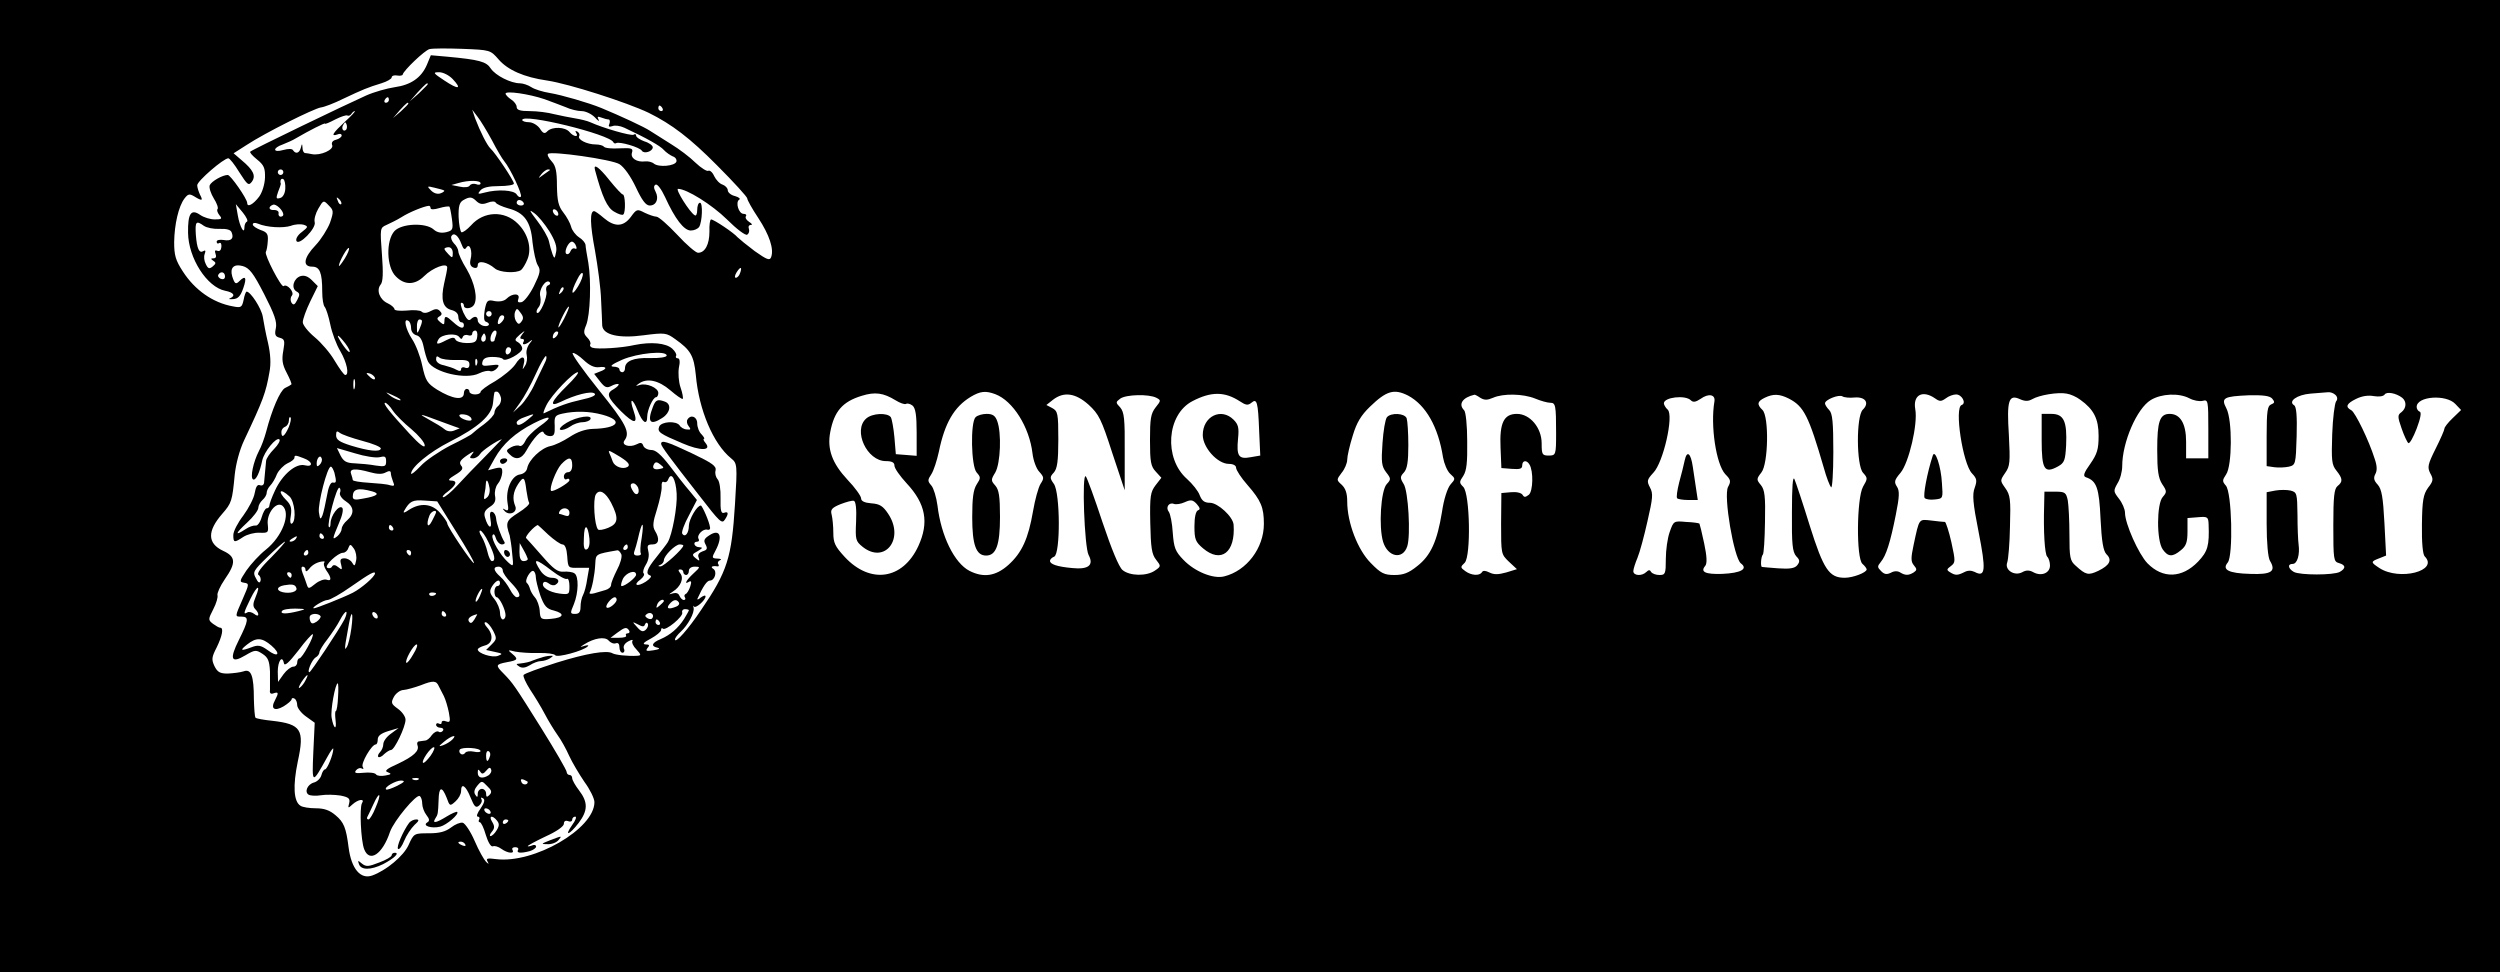 <?xml version="1.0" standalone="no"?>
<!DOCTYPE svg PUBLIC "-//W3C//DTD SVG 20010904//EN"
 "http://www.w3.org/TR/2001/REC-SVG-20010904/DTD/svg10.dtd">
<svg version="1.0" xmlns="http://www.w3.org/2000/svg"
 width="900pt" height="350pt" viewBox="0 0 900 350"
 preserveAspectRatio="xMidYMid meet">

<g transform="translate(0,350) scale(0.1,-0.1)"
fill="#000000" stroke="none">
<path d="M0 1750 l0 -1750 4500 0 4500 0 0 1750 0 1750 -4500 0 -4500 0 0
-1750z m1795 1536 c33 -38 91 -64 175 -76 79 -12 285 -78 365 -116 83 -41 149
-91 247 -190 59 -59 108 -113 108 -118 0 -6 18 -38 40 -71 40 -61 57 -112 46
-141 -5 -13 -15 -9 -59 22 -28 21 -56 44 -62 50 -12 15 -85 64 -95 64 -4 0 -7
-20 -6 -44 0 -46 -16 -76 -41 -76 -8 0 -42 29 -75 65 -34 36 -67 65 -75 65 -8
0 -27 7 -42 14 -27 14 -29 14 -50 -15 -27 -36 -58 -37 -97 -4 -16 14 -32 25
-35 25 -16 0 -15 -47 3 -142 10 -57 21 -137 22 -178 2 -41 4 -83 4 -92 3 -34
61 -47 149 -35 77 10 82 9 114 -14 55 -39 67 -59 74 -129 11 -126 63 -248 127
-300 22 -18 23 -22 14 -165 -12 -193 -27 -242 -122 -381 -46 -69 -94 -123 -94
-106 0 5 9 17 21 28 26 24 50 68 46 86 -2 7 -2 9 1 5 5 -10 42 22 42 36 0 5
-7 3 -17 -4 -9 -8 -14 -9 -12 -4 20 44 34 65 45 65 17 0 27 32 12 42 -12 7 -4
12 15 9 5 -1 6 3 3 8 -4 5 0 12 6 14 7 3 3 6 -9 6 -21 1 -21 3 -7 29 27 51 16
80 -22 55 -19 -12 -22 -19 -14 -33 8 -15 6 -20 -11 -25 -13 -5 -18 -12 -14
-22 5 -13 3 -14 -10 -3 -15 12 -14 15 7 26 18 11 19 13 6 14 -19 0 -26 20 -7
20 5 0 7 5 4 10 -8 13 16 38 32 33 6 -2 11 2 9 9 -2 19 -28 78 -33 78 -14 0
-42 -49 -43 -72 0 -28 -14 -45 -24 -29 -3 5 7 34 24 65 l29 56 -27 33 c-15 17
-47 58 -71 90 -31 40 -50 57 -66 57 -13 0 -26 7 -29 15 -4 12 -10 13 -25 5
-24 -12 -55 -3 -43 14 22 29 7 59 -93 183 -56 70 -99 130 -93 132 5 2 23 -10
39 -25 20 -19 38 -28 55 -26 29 4 32 -6 3 -16 l-20 -8 21 -27 c18 -23 25 -25
42 -16 11 6 22 8 25 6 2 -3 -5 -10 -16 -17 -30 -16 -26 -29 24 -80 49 -48 63
-48 46 1 -17 48 -4 48 15 0 17 -43 34 -54 34 -21 0 24 21 70 32 70 4 0 8 7 8
15 0 19 -43 37 -67 29 -15 -5 -16 -4 -3 5 29 21 71 12 113 -24 22 -19 42 -33
45 -31 2 3 -1 21 -8 41 -7 20 -9 52 -6 71 5 22 3 34 -4 34 -6 0 -9 4 -6 9 3 4
-3 16 -14 26 -23 20 -75 25 -135 13 -47 -11 -135 -16 -152 -10 -7 2 -11 8 -8
12 3 5 -2 16 -11 25 -13 13 -14 21 -4 44 15 37 19 159 8 225 -5 28 -10 57 -10
64 -1 8 -11 20 -24 28 -12 8 -25 25 -28 38 -3 12 -16 36 -28 51 -18 23 -22 42
-23 96 0 51 -4 72 -19 88 -11 12 -17 24 -13 27 11 11 229 -20 257 -37 17 -11
40 -43 59 -83 22 -47 36 -66 50 -66 24 0 34 25 21 50 -7 13 -7 21 0 25 6 4 21
-16 34 -44 36 -79 68 -121 93 -121 12 0 25 6 30 13 11 18 14 87 3 87 -6 0 -10
-12 -10 -26 0 -14 -4 -23 -9 -19 -18 10 -71 95 -60 95 31 0 122 -57 176 -110
35 -35 67 -59 73 -55 6 4 9 13 6 21 -3 8 0 14 7 14 7 0 4 5 -6 11 -9 6 -15 14
-12 20 4 5 0 9 -8 9 -18 0 -30 42 -16 51 6 3 -1 9 -15 13 -14 3 -26 13 -26 21
0 7 -8 16 -18 20 -11 3 -24 17 -31 31 -6 14 -16 22 -21 19 -5 -3 -26 10 -46
29 -20 20 -60 50 -88 67 -28 18 -62 39 -76 48 -21 14 -105 53 -175 82 -46 19
-143 47 -185 54 -25 4 -55 13 -67 21 -12 8 -31 14 -41 14 -33 0 -88 28 -105
53 -16 25 -40 32 -159 43 l-57 5 -14 -34 c-20 -47 -58 -73 -116 -81 -27 -4
-74 -17 -103 -30 -74 -33 -412 -196 -417 -202 -3 -3 8 -15 24 -28 25 -20 30
-31 29 -66 -1 -24 -10 -53 -21 -68 -21 -28 -43 -40 -43 -23 0 15 -60 101 -70
101 -19 0 -59 -23 -65 -37 -3 -9 4 -30 15 -48 11 -17 17 -35 13 -38 -3 -4 0
-13 7 -22 11 -13 8 -15 -17 -15 -16 0 -39 7 -52 16 -33 23 -45 6 -44 -64 1
-91 68 -196 134 -209 31 -6 38 -18 17 -27 -7 -3 -2 -4 11 -3 18 1 27 11 37 40
13 37 8 47 -14 25 -13 -13 -17 -11 -26 17 -9 31 6 46 38 37 24 -7 38 -25 77
-101 37 -72 47 -100 42 -123 -5 -23 -2 -30 14 -34 18 -5 19 -11 13 -46 -6 -32
-4 -50 12 -80 11 -21 19 -40 17 -42 -2 -2 -12 -8 -23 -13 -18 -10 -47 -77 -68
-158 -6 -22 -17 -53 -26 -69 -20 -39 -32 -95 -21 -102 10 -5 24 24 33 68 7 32
51 86 62 76 4 -4 -5 -20 -19 -34 -15 -15 -28 -34 -29 -43 -2 -24 -5 -54 -7
-75 0 -11 -6 -16 -15 -13 -9 4 -15 -5 -19 -28 -3 -19 -22 -55 -41 -81 -20 -26
-36 -57 -36 -70 0 -28 3 -29 36 -7 14 9 40 16 58 15 32 -1 33 0 30 30 -5 39
31 85 53 67 31 -27 0 -110 -60 -158 -23 -18 -54 -52 -70 -75 -25 -38 -26 -41
-8 -44 19 -3 18 -5 -5 -58 -29 -66 -29 -64 -4 -64 27 0 25 -14 -10 -84 -35
-70 -28 -86 24 -55 34 20 38 20 61 5 20 -13 25 -25 27 -64 0 -26 0 -55 0 -66
-2 -12 3 -16 13 -12 18 6 19 2 5 -25 -17 -31 -2 -41 31 -22 16 10 29 21 29 26
0 4 5 5 10 2 6 -3 10 -14 10 -24 0 -9 14 -28 31 -40 l32 -23 -5 -106 c-5 -117
-5 -117 50 -18 12 22 22 36 22 30 0 -20 -22 -74 -30 -74 -4 0 -10 -9 -13 -21
-3 -11 -15 -23 -26 -26 -24 -6 -36 -34 -20 -44 7 -4 27 -5 45 -2 18 3 49 2 69
-1 31 -6 36 -11 32 -28 -5 -18 -4 -19 12 -4 21 19 46 22 34 4 -9 -16 -4 -134
8 -165 19 -50 66 -19 93 62 14 40 95 137 107 129 5 -3 9 -15 9 -27 0 -12 7
-31 15 -41 12 -15 12 -22 3 -27 -19 -12 16 -23 47 -15 23 6 69 45 61 53 -2 2
-19 -5 -37 -16 -39 -24 -54 -27 -42 -8 10 15 10 18 12 67 1 48 12 51 29 8 11
-31 12 -31 32 -13 11 10 20 26 20 37 0 31 17 20 34 -23 14 -34 19 -39 31 -29
8 7 12 17 8 23 -3 6 -1 7 6 3 8 -5 5 -16 -9 -37 -12 -16 -16 -29 -10 -29 6 0
8 -5 5 -10 -3 -6 -2 -10 2 -10 5 0 15 -21 22 -46 8 -26 18 -43 25 -41 7 3 20
-1 31 -9 22 -16 49 -19 40 -4 -3 6 1 10 10 10 9 0 13 -5 10 -10 -7 -11 9 -13
43 -4 12 4 22 11 22 16 0 6 -7 8 -15 4 -8 -3 -15 -4 -15 -2 0 2 29 18 65 35
38 17 65 36 65 45 0 10 6 13 15 10 8 -4 15 -1 15 5 0 6 5 11 11 11 6 0 1 -14
-11 -30 -30 -43 -11 -37 23 7 34 45 34 75 2 117 -14 18 -25 38 -25 44 0 7 -4
12 -10 12 -5 0 -10 5 -10 11 0 6 -41 77 -91 157 -97 155 -102 162 -136 197
-30 30 -29 33 12 41 40 7 42 11 18 31 -16 13 -15 14 12 7 17 -3 54 -6 84 -5
30 1 57 -3 60 -8 6 -10 102 16 117 32 5 4 0 5 -11 2 -19 -6 -19 -6 -2 5 36 23
75 29 88 14 7 -8 18 -13 26 -10 8 3 13 -2 13 -14 0 -11 5 -20 11 -20 6 0 9 7
5 15 -3 9 3 19 16 26 11 6 18 7 15 2 -4 -6 3 -20 14 -31 18 -20 18 -22 2 -23
-32 -2 -78 3 -88 9 -20 12 -93 0 -202 -34 -62 -20 -115 -39 -118 -44 -3 -5 8
-28 23 -52 16 -24 40 -63 53 -88 13 -25 34 -59 46 -76 12 -16 31 -50 42 -75
11 -24 36 -66 55 -94 20 -27 36 -60 36 -73 0 -96 -218 -222 -354 -205 -31 4
-37 3 -31 -8 6 -11 5 -11 -5 -2 -7 7 -26 40 -41 75 -15 35 -35 64 -43 66 -9 2
-28 -6 -42 -17 -20 -15 -41 -21 -80 -21 -53 0 -54 0 -73 -42 -18 -40 -81 -92
-131 -110 -42 -15 -75 24 -85 101 -9 71 -17 91 -47 116 -21 18 -41 25 -71 25
-23 0 -48 4 -55 9 -25 15 -28 72 -10 159 25 115 13 135 -92 147 -30 3 -57 8
-60 11 -3 3 -5 33 -6 67 0 85 -10 110 -37 100 -12 -4 -38 -7 -57 -8 -28 0 -37
5 -48 27 -11 24 -10 32 8 67 20 41 26 71 13 71 -5 0 -16 7 -26 14 -18 14 -18
16 1 53 11 21 17 43 15 50 -2 7 9 32 26 57 42 60 40 82 -6 103 -57 27 -57 71
-3 133 34 39 36 46 45 140 4 39 17 89 34 125 69 146 78 171 91 245 6 30 4 65
-5 105 -8 33 -16 76 -19 95 -5 30 -44 90 -58 90 -3 0 -8 -13 -11 -30 -6 -27
-9 -29 -39 -23 -72 13 -137 59 -180 126 -26 40 -31 58 -31 105 1 65 16 129 37
157 13 17 18 18 35 8 29 -18 33 -16 21 6 -5 11 -10 26 -10 34 0 15 95 97 112
97 5 0 23 -23 40 -51 29 -45 33 -49 45 -33 15 21 5 42 -37 77 l-29 25 47 30
c67 44 242 131 267 135 11 1 48 15 80 31 72 34 89 41 138 56 20 6 37 16 37 21
0 6 9 9 20 7 10 -2 20 0 20 4 3 14 78 86 96 91 11 3 64 3 119 1 100 -4 100 -4
130 -38z m-165 -71 c34 -36 21 -39 -30 -5 -41 27 -43 30 -19 30 14 0 36 -11
49 -25z m-90 -18 c0 -2 -15 -16 -32 -33 l-33 -29 29 33 c28 30 36 37 36 29z
m420 -54 c25 -9 59 -22 77 -29 17 -8 43 -14 57 -14 14 0 35 -10 47 -22 12 -13
18 -17 14 -9 -6 11 -4 13 9 8 10 -4 22 -7 27 -7 4 0 6 -7 3 -15 -5 -11 -2 -13
11 -9 9 4 28 1 43 -6 81 -38 129 -65 142 -80 8 -9 23 -19 32 -23 10 -3 15 -12
13 -19 -6 -16 -64 -21 -81 -7 -7 6 -21 9 -31 8 -31 -4 -54 12 -48 31 5 16 0
18 -45 16 -28 -2 -53 1 -56 6 -3 4 -16 8 -30 8 -31 0 -66 18 -59 30 3 5 0 12
-6 16 -8 4 -9 3 -5 -4 11 -17 -9 -15 -24 3 -15 18 -61 20 -79 3 -10 -11 -16
-9 -28 10 -9 12 -26 22 -39 22 -13 0 -24 4 -24 8 0 26 317 -52 328 -80 2 -4 7
-6 11 -3 11 6 85 -15 92 -28 8 -12 39 -2 39 13 0 6 -13 16 -30 21 -16 6 -30
15 -30 21 0 5 -4 7 -9 3 -9 -5 -110 24 -156 45 -11 5 -36 11 -55 14 -19 3 -53
10 -75 15 -22 6 -61 11 -87 11 -36 0 -48 4 -48 15 0 8 -9 20 -20 27 -11 7 -20
17 -20 21 0 11 84 -1 140 -20z m-560 -3 c0 -5 -5 -10 -11 -10 -5 0 -7 5 -4 10
3 6 8 10 11 10 2 0 4 -4 4 -10z m70 -13 c0 -2 -12 -14 -27 -28 l-28 -24 24 28
c23 25 31 32 31 24z m915 -17 c3 -5 1 -10 -4 -10 -6 0 -11 5 -11 10 0 6 2 10
4 10 3 0 8 -4 11 -10z m-1143 -48 c-44 -41 -53 -55 -27 -46 8 4 15 2 15 -4 0
-5 -9 -12 -20 -15 -13 -3 -18 -11 -14 -20 6 -16 -42 -38 -73 -32 -10 2 -21 4
-25 4 -5 1 -9 9 -9 19 -1 16 -2 16 -6 0 -5 -19 -18 -24 -28 -9 -3 6 -17 6 -35
1 -38 -11 -40 7 -2 20 15 6 36 15 47 22 48 28 105 57 105 53 0 -3 16 4 37 15
20 10 40 17 44 14 4 -2 10 0 14 6 3 5 9 10 12 10 4 0 -12 -17 -35 -38z m529
-67 c17 -33 37 -67 44 -75 22 -26 67 -122 60 -128 -3 -4 -10 0 -15 8 -10 16
-69 19 -114 7 -26 -7 -28 -6 -17 7 9 11 31 16 67 16 30 0 54 4 54 9 0 11 -68
112 -84 126 -12 11 -37 60 -56 110 l-10 30 19 -25 c11 -14 34 -52 52 -85z
m-525 38 c-10 -10 -19 5 -10 18 6 11 8 11 12 0 2 -7 1 -15 -2 -18z m-226 -153
c0 -5 -4 -10 -10 -10 -5 0 -10 5 -10 10 0 6 5 10 10 10 6 0 10 -4 10 -10z
m959 7 c-2 -1 -13 -9 -24 -17 -19 -14 -19 -14 -6 3 7 9 18 17 24 17 6 0 8 -1
6 -3z m-952 -67 c-1 -17 -9 -31 -19 -33 -14 -4 -15 -1 -7 22 6 14 10 27 10 29
-4 12 1 22 9 17 5 -3 8 -19 7 -35z m703 20 c0 -5 -7 -7 -16 -3 -9 3 -19 1 -23
-5 -3 -6 -19 -8 -36 -4 l-30 6 25 7 c37 11 80 10 80 -1z m-131 -26 c2 -2 -4
-7 -13 -10 -11 -4 -24 0 -34 10 -16 16 -15 17 13 10 17 -4 32 -8 34 -10z
m-371 -49 c-3 -3 -9 2 -12 12 -6 14 -5 15 5 6 7 -7 10 -15 7 -18z m488 10 c11
-10 21 -12 39 -5 15 6 27 6 30 0 3 -5 23 -14 44 -20 58 -15 82 -47 88 -122 4
-34 12 -72 19 -83 11 -17 9 -28 -14 -75 -15 -30 -35 -56 -45 -58 -12 -2 -15 1
-11 12 8 21 -22 21 -42 1 -9 -9 -25 -12 -43 -9 -26 6 -29 3 -36 -32 -4 -25 -3
-40 4 -42 20 -7 11 -20 -9 -15 -11 3 -20 12 -20 19 0 16 -12 18 -26 4 -7 -7
-15 2 -26 25 -8 19 -12 35 -7 35 5 0 9 -4 9 -10 0 -14 27 -12 36 2 15 23 3 79
-26 129 -17 27 -30 56 -30 64 0 7 -7 21 -16 29 -8 9 -12 20 -9 26 9 15 25 2
36 -28 7 -19 12 -23 18 -13 12 18 23 -14 15 -43 -4 -16 0 -25 10 -29 10 -4 16
-1 16 9 0 18 34 11 61 -12 16 -15 77 -19 95 -6 5 4 16 21 23 39 16 39 2 92
-35 128 -48 48 -123 45 -168 -6 -15 -16 -30 -27 -35 -25 -4 3 -9 28 -10 55 -1
38 3 52 16 60 24 14 32 13 49 -4z m-528 -77 c-9 -23 -32 -60 -52 -81 -43 -45
-48 -77 -12 -77 27 0 36 -21 36 -90 0 -26 4 -50 9 -55 5 -6 14 -34 20 -63 6
-30 22 -73 36 -96 24 -41 33 -86 18 -86 -5 0 -21 23 -38 51 -16 28 -49 66 -72
85 -24 20 -43 44 -43 54 0 11 12 44 27 75 l27 55 -21 21 c-14 14 -27 19 -41
15 -25 -8 -35 -43 -15 -55 13 -7 13 -12 3 -31 -9 -18 -14 -20 -21 -9 -4 7 -4
18 2 25 10 12 -18 44 -30 34 -8 -7 -70 113 -64 123 3 5 6 22 7 39 2 25 -2 32
-26 40 -15 6 -28 14 -28 20 0 6 8 7 18 3 33 -14 91 -17 119 -8 15 6 36 7 46 4
17 -6 17 -8 -6 -26 -14 -10 -23 -24 -20 -32 8 -20 72 45 66 67 -3 10 3 32 13
49 18 31 19 31 37 12 18 -18 19 -22 5 -63z m697 72 c3 -5 -1 -10 -9 -10 -9 0
-16 5 -16 10 0 6 4 10 9 10 6 0 13 -4 16 -10z m-865 -42 c0 -5 -4 -8 -10 -8
-5 0 -9 6 -7 13 1 6 -6 11 -15 11 -21 -2 -24 12 -5 19 11 4 36 -20 37 -35z
m-131 -26 c-5 -2 -9 -11 -9 -20 0 -29 -17 2 -24 43 l-7 40 25 -30 c13 -16 20
-31 15 -33z m661 49 c0 -6 12 -6 32 0 17 5 33 7 36 5 2 -3 6 -22 9 -45 5 -37
3 -41 -21 -47 -18 -4 -33 -1 -45 10 -28 25 -115 22 -141 -6 -31 -34 -29 -130
5 -163 31 -32 69 -32 102 1 30 30 83 50 83 31 0 -7 -5 -32 -11 -57 -13 -58 -5
-88 26 -96 16 -4 25 -13 25 -25 0 -10 5 -19 10 -19 6 0 10 -4 10 -10 0 -16
-14 -12 -38 10 -26 24 -32 25 -32 4 0 -14 -3 -14 -15 -4 -13 11 -13 15 -3 21
10 6 10 11 1 20 -8 8 -16 8 -33 -1 -14 -8 -26 -8 -32 -2 -5 5 -29 7 -54 4 -25
-2 -44 0 -44 5 0 5 -11 15 -24 21 -29 13 -42 47 -26 67 9 10 10 42 5 109 -7
94 -7 96 16 106 13 6 38 18 54 28 28 18 80 39 98 41 4 1 7 -3 7 -8z m428 -84
c20 -33 28 -55 24 -74 -5 -25 -6 -26 -13 -8 -4 11 -10 32 -13 47 -3 14 -22 47
-42 73 -29 38 -31 43 -11 28 14 -10 38 -39 55 -66z m32 62 c0 -6 -4 -7 -10 -4
-5 3 -10 11 -10 16 0 6 5 7 10 4 6 -3 10 -11 10 -16z m-1276 -42 c10 -7 35
-12 56 -11 26 1 41 -3 44 -13 9 -22 -2 -32 -29 -27 -14 2 -25 0 -25 -6 0 -6 4
-9 9 -5 6 3 9 -3 8 -14 -1 -11 -6 -17 -14 -14 -9 4 -11 0 -7 -11 4 -10 1 -16
-7 -16 -11 0 -11 -2 -1 -9 10 -6 10 -10 -2 -20 -12 -10 -17 -9 -25 8 -6 11 -8
27 -4 37 4 11 3 15 -5 10 -15 -9 -23 8 -27 59 -3 48 1 52 29 32z m1340 -73 c3
-8 2 -12 -4 -9 -6 3 -13 -1 -16 -9 -3 -9 -10 -13 -15 -10 -10 6 7 44 20 44 5
0 12 -7 15 -16z m-833 -45 c-12 -19 -21 -30 -21 -26 0 14 31 69 36 64 3 -3 -4
-20 -15 -38z m389 20 c0 -18 -2 -19 -15 -5 -8 8 -15 17 -15 20 0 3 7 6 15 6 9
0 15 -9 15 -21z m1034 -73 c-3 -9 -10 -16 -15 -16 -5 0 -4 9 3 20 14 22 21 20
12 -4z m-583 -47 c-25 -41 -28 -23 -3 25 9 19 18 28 20 21 2 -7 -6 -28 -17
-46z m-1271 36 c0 -9 -6 -12 -15 -9 -8 4 -12 10 -9 15 8 14 24 10 24 -6z
m1164 -32 c-7 -2 -10 -12 -7 -22 5 -20 -25 -87 -34 -77 -3 3 -1 12 6 20 7 8 9
25 6 39 -7 24 21 65 34 51 3 -4 1 -9 -5 -11z m47 -26 c-10 -9 -11 -8 -5 6 3
10 9 15 12 12 3 -3 0 -11 -7 -18z m10 -94 c-11 -21 -20 -35 -21 -31 0 12 33
78 38 74 2 -2 -6 -21 -17 -43z m-154 -11 c-8 -11 -12 -10 -20 3 -5 9 -6 23 -3
32 6 14 8 14 20 -3 11 -14 11 -22 3 -32z m-107 28 c0 -5 -4 -10 -10 -10 -5 0
-10 5 -10 10 0 6 5 10 10 10 6 0 10 -4 10 -10z m39 -26 c-15 -18 -22 -13 -13
10 3 9 10 13 16 10 5 -3 4 -12 -3 -20z m-329 -26 c0 -11 8 -22 19 -25 13 -3
21 -17 26 -41 4 -20 11 -44 16 -54 21 -39 137 -66 184 -42 14 7 32 11 39 8 7
-3 18 2 25 10 11 13 8 15 -22 11 -29 -4 -34 -2 -30 13 3 12 14 17 36 17 18 0
35 -3 38 -8 8 -11 69 22 69 38 0 8 -7 18 -15 23 -14 7 -12 11 7 28 18 15 20
15 9 2 -10 -13 -10 -18 -2 -18 7 0 9 -4 6 -10 -9 -14 8 -12 25 3 8 6 7 3 -2
-8 -10 -12 -15 -30 -12 -42 3 -12 1 -30 -6 -40 -10 -16 -10 -16 -5 4 9 34 -9
35 -30 1 -11 -16 -44 -43 -72 -60 -29 -16 -53 -34 -53 -39 0 -5 -9 -9 -20 -9
-11 0 -20 5 -20 10 0 6 -4 10 -10 10 -5 0 -10 -7 -10 -15 0 -28 -40 -22 -96
12 -36 23 -42 32 -54 87 -7 34 -24 77 -37 96 -23 35 -32 77 -13 65 6 -3 10
-15 10 -27z m39 25 c0 -5 -4 -17 -9 -28 -8 -18 -9 -17 -9 8 -1 15 4 27 9 27 6
0 10 -3 9 -7z m199 -55 c-2 -19 -9 -23 -38 -23 -19 0 -37 6 -40 12 -4 10 -12
9 -34 -2 -32 -17 -39 -16 -27 4 11 18 63 23 74 8 7 -9 10 -9 13 0 3 7 12 9 20
6 8 -3 14 0 14 6 0 6 5 11 11 11 6 0 9 -10 7 -22z m68 6 c-3 -9 -6 -18 -6 -20
0 -2 -4 -4 -9 -4 -5 0 -7 9 -4 20 3 11 10 20 15 20 6 0 7 -7 4 -16z m216 -6
c-7 -7 -12 -8 -12 -2 0 6 3 14 7 17 3 4 9 5 12 2 2 -3 -1 -11 -7 -17z m-743
-53 c0 -11 -25 20 -41 50 -5 11 2 7 16 -10 14 -16 25 -34 25 -40z m487 38
c-10 -10 -19 5 -10 18 6 11 8 11 12 0 2 -7 1 -15 -2 -18z m94 -32 c0 -6 -4
-13 -10 -16 -5 -3 -10 1 -10 9 0 9 5 16 10 16 6 0 10 -4 10 -9z m560 -21 c0
-6 -26 -10 -60 -9 -60 2 -90 -11 -90 -37 0 -8 -4 -14 -10 -14 -5 0 -10 5 -10
10 0 6 -10 10 -22 10 -15 1 -4 9 32 25 56 24 160 34 160 15z m-757 -16 c38 1
47 -2 47 -16 0 -11 -5 -15 -15 -12 -8 4 -15 1 -15 -5 0 -8 -6 -8 -17 -2 -10 6
-30 12 -45 16 -17 3 -28 12 -28 21 0 12 3 14 13 6 6 -5 33 -9 60 -8z m318 -11
c-5 -10 -21 -43 -35 -73 -13 -30 -37 -66 -52 -80 l-27 -25 25 35 c14 19 40 66
57 104 17 38 34 67 37 64 3 -4 1 -14 -5 -25z m-244 -5 c-3 -8 -6 -5 -6 6 -1
11 2 17 5 13 3 -3 4 -12 1 -19z m-367 -50 c0 -6 -6 -5 -15 2 -8 7 -15 14 -15
16 0 2 7 1 15 -2 8 -4 15 -11 15 -16z m691 -27 c-57 -56 -67 -79 -23 -58 53
26 112 41 123 30 6 -6 -10 -14 -48 -22 -49 -11 -80 -22 -135 -49 -4 -2 0 11 9
29 18 37 97 119 113 119 6 0 -11 -22 -39 -49z m-764 -8 c-3 -10 -5 -4 -5 12 0
17 2 24 5 18 2 -7 2 -21 0 -30z m162 -39 c14 -12 -19 -1 -35 12 -18 14 -18 14
6 3 14 -6 27 -13 29 -15z m364 6 c3 -10 -1 -24 -9 -31 -8 -6 -14 -17 -14 -25
0 -7 -17 -26 -37 -41 -21 -15 -40 -31 -43 -34 -3 -4 -38 -23 -79 -43 -40 -21
-89 -54 -107 -74 -19 -20 -34 -32 -34 -27 0 23 67 78 138 114 105 53 153 96
157 141 5 43 3 40 14 40 5 0 11 -9 14 -20z m1421 -11 c16 -10 33 -16 38 -13 5
3 15 0 23 -6 11 -9 15 -35 15 -97 l0 -84 -37 3 -38 3 -5 60 c-3 33 -9 66 -13
73 -12 17 -67 15 -89 -5 -48 -43 3 -153 71 -153 22 0 31 -5 31 -16 0 -10 20
-38 44 -64 69 -74 81 -141 42 -226 -56 -121 -173 -138 -265 -39 -35 38 -41 51
-41 87 0 24 -3 53 -6 65 -5 18 0 25 32 38 21 8 42 14 48 12 7 -2 10 -30 8 -74
-3 -66 -2 -71 24 -92 80 -63 152 30 91 120 -18 27 -30 35 -60 37 -25 2 -37 8
-37 18 0 8 -22 39 -49 67 -55 59 -74 110 -62 172 14 74 44 109 113 130 48 15
78 11 122 -16z m359 22 c64 -24 123 -119 134 -213 3 -26 14 -56 25 -67 17 -19
17 -23 4 -43 -8 -13 -20 -57 -27 -98 -17 -99 -40 -150 -89 -194 -45 -40 -89
-47 -140 -21 -54 28 -102 125 -115 235 -4 30 -14 63 -22 72 -14 16 -14 20 0
41 8 12 20 49 27 81 21 103 55 161 114 197 35 21 54 23 89 10z m881 -26 c21
-14 29 -15 41 -5 20 17 24 4 28 -102 l4 -88 -35 -6 c-43 -8 -51 4 -45 67 4 39
1 51 -16 68 -45 45 -111 12 -111 -55 0 -45 53 -104 94 -104 16 0 26 -6 26 -14
0 -8 18 -36 41 -62 49 -56 59 -81 59 -140 0 -87 -62 -169 -143 -189 -39 -10
-106 17 -147 60 -29 30 -34 43 -38 97 -2 35 -9 68 -14 75 -13 16 0 36 18 29 8
-3 26 0 39 6 22 10 29 9 43 -6 12 -14 14 -20 5 -23 -8 -3 -13 -24 -13 -58 0
-47 4 -56 31 -79 65 -55 117 -15 110 85 -2 29 -57 79 -85 79 -20 0 -29 7 -37
27 -5 15 -26 41 -46 59 -84 74 -73 232 20 280 67 35 116 35 171 -1z m605 21
c64 -34 109 -113 126 -223 4 -22 15 -49 26 -59 19 -17 19 -18 1 -38 -11 -13
-24 -52 -31 -100 -17 -104 -40 -156 -89 -194 -31 -25 -50 -32 -82 -32 -37 0
-49 6 -85 43 -47 47 -85 145 -85 222 0 29 -6 47 -20 60 -19 17 -19 18 0 43 11
13 20 35 20 47 0 13 9 52 20 87 14 47 30 73 62 104 60 58 87 65 137 40z m2420
-15 c49 -35 66 -69 66 -130 0 -48 -5 -65 -30 -101 -23 -32 -27 -44 -16 -48 39
-13 48 -38 53 -150 4 -82 10 -115 21 -127 22 -21 12 -40 -29 -60 -36 -17 -45
-15 -81 18 -21 18 -23 30 -23 112 0 51 -3 107 -6 124 -6 28 -10 31 -45 31
l-39 0 -1 -47 c-3 -96 2 -178 11 -187 6 -6 10 -20 10 -32 0 -27 -31 -40 -60
-24 -14 8 -26 8 -40 0 -28 -15 -64 8 -54 35 4 11 9 70 10 130 3 97 1 113 -17
138 -19 27 -19 27 0 55 17 24 18 38 13 136 -8 124 -1 148 40 129 18 -8 30 -8
44 0 26 15 93 26 124 20 14 -2 36 -12 49 -22z m919 17 c7 -7 8 -16 2 -23 -5
-7 -12 -60 -14 -118 -3 -94 -2 -110 15 -131 23 -29 24 -40 4 -56 -12 -10 -15
-39 -15 -142 0 -121 1 -130 20 -135 25 -7 26 -19 3 -32 -23 -12 -143 -12 -165
0 -21 12 -24 29 -4 29 16 0 26 33 21 70 -2 14 -4 62 -4 106 -1 78 -2 82 -25
88 -13 3 -38 3 -55 0 l-31 -6 0 -114 c0 -69 5 -122 12 -133 23 -38 5 -50 -71
-47 -78 2 -103 15 -81 41 20 25 15 253 -7 277 -13 15 -13 19 1 40 22 31 23
196 1 238 -20 38 -10 43 81 47 53 1 75 -2 84 -12 10 -12 9 -16 -4 -21 -13 -5
-16 -24 -16 -114 l0 -108 28 -4 c15 -2 38 -1 52 2 24 6 25 8 28 110 2 73 -1
106 -9 111 -23 14 10 38 59 42 26 2 54 4 63 5 8 1 20 -3 27 -10z m240 -10 c17
-14 15 -38 -3 -52 -14 -10 -14 -16 1 -59 9 -26 20 -49 24 -52 5 -3 18 21 30
52 14 37 18 59 11 61 -6 2 -11 10 -11 17 0 39 106 46 139 11 l21 -22 -30 -29
c-17 -16 -30 -33 -30 -38 0 -5 -14 -37 -32 -73 -28 -56 -30 -66 -19 -88 12
-21 11 -28 -8 -52 -17 -24 -21 -45 -22 -132 -1 -66 3 -108 10 -115 52 -52 -91
-89 -163 -42 -32 21 -32 23 -1 35 l25 10 -6 117 c-5 94 -10 122 -24 138 -14
15 -16 24 -9 38 7 12 7 29 -2 55 -21 67 -70 167 -84 175 -23 12 -18 24 17 41
20 10 43 14 64 10 19 -3 34 -1 39 6 7 11 41 5 63 -12z m-4729 -25 c37 -34 46
-52 85 -173 l45 -135 0 139 c1 119 -2 142 -16 159 -17 18 -17 19 0 32 21 15
103 17 130 3 17 -9 17 -10 -3 -35 -17 -22 -20 -40 -20 -117 0 -79 3 -95 21
-114 l20 -22 -21 -27 c-18 -24 -21 -38 -19 -135 2 -89 5 -113 21 -133 18 -23
18 -24 -4 -39 -30 -21 -91 -20 -117 2 -13 11 -39 74 -72 172 -28 85 -55 159
-60 165 -15 15 -5 -255 10 -283 20 -37 -1 -53 -59 -47 -55 5 -80 14 -80 26 0
5 7 12 15 15 23 9 22 230 -1 262 -15 21 -15 25 0 41 12 14 16 40 16 119 0 94
-2 102 -22 113 l-21 11 24 19 c39 30 81 24 128 -18z m1410 25 c15 -9 25 -9 46
0 36 16 108 15 152 -3 19 -8 44 -15 54 -15 19 0 21 -8 21 -110 0 -78 -1 -80
-27 -80 -23 0 -25 4 -25 44 0 56 -42 106 -89 106 -47 0 -63 -32 -59 -121 l3
-74 38 -3 c28 -2 37 0 37 12 0 19 16 21 26 4 15 -24 13 -96 -2 -109 -13 -10
-17 -10 -23 0 -5 7 -22 11 -42 9 l-34 -3 -1 -110 c0 -109 0 -110 28 -137 l29
-27 -39 -12 c-29 -8 -44 -8 -60 0 -14 7 -23 8 -27 1 -9 -14 -38 -12 -60 4 -18
13 -18 15 -2 30 23 24 19 248 -5 273 -15 15 -15 18 0 40 12 19 15 48 14 125 0
56 -5 105 -11 111 -22 22 -6 46 37 56 1 1 11 -4 21 -11z m843 -13 c-15 -87 6
-226 39 -262 20 -20 21 -26 10 -46 -17 -32 21 -255 46 -275 27 -20 1 -35 -67
-38 -61 -2 -80 7 -61 29 7 9 6 34 -4 81 -8 38 -16 70 -17 71 -2 2 -23 5 -48 6
-44 4 -45 4 -59 -36 -8 -22 -14 -66 -14 -97 0 -54 -2 -58 -23 -58 -13 0 -26 5
-30 11 -4 8 -9 8 -17 0 -16 -16 -47 -14 -47 3 0 7 7 29 15 48 8 19 24 78 36
132 19 83 21 99 9 121 -12 23 -11 28 12 53 36 37 74 205 52 227 -8 7 -14 18
-14 23 0 22 77 31 97 11 8 -8 17 -7 35 5 29 21 54 16 50 -9z m268 10 c54 -28
71 -61 126 -250 9 -33 21 -64 26 -69 4 -6 8 51 8 126 0 108 -3 140 -15 152 -8
8 -15 19 -15 24 0 13 50 33 63 25 6 -4 26 -6 44 -4 39 3 54 -20 29 -44 -24
-24 -23 -201 1 -227 17 -19 17 -21 0 -50 -23 -41 -25 -259 -2 -278 8 -7 15
-16 15 -20 0 -11 -49 -30 -79 -30 -56 0 -76 29 -126 188 -25 81 -50 156 -55
167 -6 13 -9 -28 -9 -119 -1 -116 2 -142 15 -158 14 -14 14 -20 4 -33 -9 -11
-27 -14 -69 -11 -31 2 -57 5 -58 5 -6 2 -3 38 3 44 4 3 7 56 8 118 2 92 -1
116 -15 133 -16 19 -16 22 2 45 25 31 28 201 4 225 -21 20 -19 31 8 44 31 15
53 14 87 -3z m526 1 c17 -12 22 -12 39 0 10 8 27 14 37 14 21 0 38 -32 20 -38
-27 -9 4 -211 37 -246 18 -19 19 -26 10 -52 -9 -23 -7 -54 14 -159 27 -137 25
-165 -14 -144 -13 6 -25 6 -38 -1 -24 -12 -32 -12 -51 0 -13 8 -12 11 3 22 17
13 17 17 2 86 -9 40 -20 72 -23 73 -4 0 -26 2 -49 5 -46 5 -43 10 -64 -88 -10
-47 -10 -60 1 -73 12 -14 11 -18 -1 -26 -18 -11 -30 -11 -48 0 -9 6 -22 6 -34
-1 -15 -7 -23 -6 -35 6 -14 14 -14 17 -1 33 19 23 34 69 54 170 13 65 14 86 4
101 -11 17 -9 24 13 50 30 36 63 176 53 229 -9 51 26 70 71 39z m916 0 c15 -8
36 -12 48 -9 19 5 20 1 20 -101 l0 -106 -40 0 -40 0 0 60 c0 65 -21 100 -59
100 -36 0 -45 -27 -45 -129 0 -76 4 -102 18 -124 17 -25 17 -29 2 -46 -22 -24
-23 -157 0 -189 19 -27 35 -28 65 -3 19 15 24 29 24 68 l0 48 38 3 c34 3 37 1
38 -25 3 -78 -3 -98 -38 -135 -58 -60 -127 -62 -182 -6 -32 33 -81 143 -81
182 0 13 -10 36 -22 51 -20 26 -20 28 -5 55 10 15 17 43 17 62 0 86 53 208
103 238 38 23 101 26 139 6z m-6468 -44 c10 -15 40 -45 67 -67 26 -22 48 -48
48 -58 1 -12 -18 2 -55 42 -71 77 -98 111 -87 111 4 0 17 -12 27 -28z m755
-15 c77 -21 57 -49 -35 -51 -27 -1 -56 -11 -83 -29 -23 -15 -54 -30 -70 -33
-33 -7 -77 -49 -83 -79 -2 -12 -13 -21 -26 -23 -30 -4 -52 -54 -45 -101 5 -27
3 -32 -8 -26 -11 6 -11 5 -2 -5 17 -18 47 -4 38 18 -11 26 -8 51 10 79 20 30
24 27 30 -22 3 -20 7 -41 10 -45 3 -5 -15 -21 -39 -36 -44 -28 -47 -35 -31
-82 2 -10 7 -39 9 -66 5 -47 5 -48 -15 -30 -29 26 -61 82 -56 97 4 7 8 3 12
-10 4 -13 14 -23 22 -23 8 0 12 4 9 9 -12 19 -29 67 -30 85 -1 11 -7 21 -13
23 -9 3 -11 -5 -7 -29 7 -36 -9 -30 -20 9 -5 16 -1 26 17 38 18 11 23 22 19
41 -2 14 2 32 10 42 8 9 15 27 16 40 1 19 -3 21 -25 16 l-26 -7 24 43 c29 52
74 92 140 126 63 32 73 25 20 -12 -22 -16 -45 -39 -50 -52 -6 -13 -15 -20 -21
-17 -5 3 -19 1 -30 -5 -18 -10 -19 -13 -6 -25 22 -23 44 -18 61 13 24 44 57
79 62 65 3 -7 13 -13 23 -13 15 0 18 7 17 37 -2 34 1 38 28 44 46 10 96 9 144
-4z m-594 -20 c22 -8 49 -18 60 -22 l20 -7 -20 -8 c-12 -5 -26 -3 -35 5 -8 7
-33 22 -55 34 -42 23 -36 23 30 -2z m122 6 c3 -7 -3 -9 -17 -6 -29 8 -37 25
-9 21 12 -1 24 -8 26 -15z m204 -3 c-25 -21 -41 -26 -41 -11 0 5 12 14 28 19
39 15 40 14 13 -8z m-862 -29 c-15 -33 -26 -40 -26 -16 0 8 6 16 14 19 7 3 13
13 13 22 0 10 3 15 6 11 3 -3 0 -20 -7 -36z m265 -48 c38 -10 68 -22 67 -28
-3 -13 -43 -9 -108 11 -41 13 -53 21 -53 37 0 15 3 17 13 9 7 -6 44 -19 81
-29z m443 -56 c-34 -34 -79 -81 -101 -105 -21 -23 -44 -42 -50 -42 -6 0 1 10
17 21 31 24 35 39 10 39 -12 0 -7 7 15 20 27 16 31 24 22 34 -8 11 -4 19 22
37 22 15 28 17 19 6 -12 -15 -11 -17 2 -17 9 0 20 7 25 15 6 12 61 49 79 54 1
1 -26 -27 -60 -62z m-381 -3 c20 5 24 3 24 -15 0 -18 -4 -20 -37 -15 -21 4
-55 7 -76 8 -30 1 -40 7 -51 28 l-13 27 65 -19 c35 -11 75 -17 88 -14z m887
-13 c12 -10 14 -17 6 -22 -17 -10 -46 1 -53 19 -3 10 -9 23 -12 30 -5 11 -2
11 17 0 13 -7 32 -19 42 -27z m-1159 9 c33 -12 34 -33 3 -25 -32 8 -81 -34
-107 -91 -11 -23 -20 -48 -20 -53 0 -6 -4 -11 -10 -11 -5 0 -13 -15 -18 -32
-5 -18 -15 -32 -22 -30 -7 1 -23 -4 -36 -13 -40 -26 -38 -17 5 23 23 21 41 45
41 54 0 8 7 21 15 28 8 7 15 18 15 26 0 7 6 19 13 26 7 7 18 25 24 41 7 15 24
32 38 39 14 6 25 15 25 20 0 10 3 10 34 -2z m57 -23 c-8 -8 -11 -7 -11 4 0 20
13 34 18 19 3 -7 -1 -17 -7 -23z m909 -2 c0 -16 -6 -25 -15 -25 -8 0 -15 -7
-15 -16 0 -8 5 -12 10 -9 6 3 10 2 10 -4 0 -9 -60 -44 -66 -38 -8 8 18 75 36
95 27 29 40 28 40 -3z m316 -13 c-22 -5 -30 3 -21 18 5 8 11 7 22 -2 15 -12
14 -13 -1 -16z m-1172 -14 c8 -33 7 -38 -6 -35 -8 1 -16 -17 -21 -48 -5 -27
-12 -59 -16 -70 -7 -17 -9 -16 -13 11 -4 31 30 164 43 164 4 0 9 -10 13 -22z
m128 2 c25 -7 44 -8 56 -1 13 7 19 6 19 -2 0 -7 4 -20 8 -31 7 -15 4 -17 -11
-13 -10 4 -45 7 -76 9 -32 2 -58 6 -58 10 0 3 -3 13 -6 22 -7 19 14 21 68 6z
m1104 -77 c3 -46 -16 -148 -32 -175 -4 -7 -23 -31 -41 -54 -35 -43 -40 -60
-22 -66 7 -2 -1 -12 -16 -22 -31 -20 -48 -13 -19 8 10 8 16 18 11 22 -4 4 0
18 8 31 9 14 13 33 9 48 -5 21 -3 25 15 25 23 0 27 20 9 49 -9 15 -8 31 7 77
10 33 18 69 17 82 -1 13 2 20 8 17 6 -3 13 1 16 10 11 28 27 0 30 -52z m-674
22 c3 -14 -1 -30 -9 -36 -11 -10 -12 -7 -9 12 3 13 5 30 5 37 1 20 8 14 13
-13z m535 0 c8 -22 -6 -33 -17 -15 -13 20 -12 30 0 30 6 0 13 -7 17 -15z
m-1073 -19 c-3 -7 6 -21 20 -30 31 -20 33 -45 6 -69 -11 -9 -20 -23 -20 -31 0
-7 -7 -19 -15 -26 -20 -16 -19 -11 5 46 13 29 17 51 12 56 -12 12 -42 -29 -42
-56 0 -11 -3 -17 -6 -13 -8 8 28 147 38 141 4 -3 5 -11 2 -18z m116 5 c29 -8
19 -17 -33 -26 -29 -6 -37 -4 -37 7 0 28 19 33 70 19z m-298 -18 c19 -17 26
-87 9 -98 -6 -3 -8 9 -4 29 4 26 0 39 -16 55 -33 33 -24 46 11 14z m1158 -23
c28 -55 26 -75 -10 -90 -17 -7 -34 -10 -37 -6 -13 13 -19 109 -8 126 13 21 35
8 55 -30z m-558 -104 c38 -60 67 -111 64 -113 -4 -5 -96 131 -96 143 0 5 -12
22 -26 38 -29 33 -70 37 -111 11 -17 -12 -23 -13 -18 -4 20 35 30 40 73 37
l46 -3 68 -109z m408 68 c0 -11 -5 -14 -16 -10 -9 3 -18 6 -20 6 -3 0 -2 5 1
10 10 16 35 12 35 -6z m-480 2 c0 -2 -7 -17 -15 -32 -15 -29 -22 -13 -9 20 5
14 24 23 24 12z m-155 -56 c3 -5 1 -10 -4 -10 -6 0 -11 5 -11 10 0 6 2 10 4
10 3 0 8 -4 11 -10z m559 -25 c21 -19 44 -35 51 -35 9 0 15 -15 17 -42 3 -43
3 -43 41 -42 l38 0 -7 -40 c-3 -23 -10 -49 -15 -58 -5 -9 -9 -28 -9 -42 0 -19
-5 -26 -19 -26 -19 0 -19 2 -5 35 17 42 18 101 2 111 -7 5 -24 7 -39 6 -21 -2
-37 10 -77 56 -28 32 -54 61 -58 65 -5 5 29 43 42 47 1 0 18 -16 38 -35z m148
-14 c2 -21 -2 -36 -10 -39 -9 -3 -12 9 -10 42 1 52 14 50 20 -3z m188 2 c-5
-27 -6 -51 -3 -55 2 -5 -3 -8 -12 -8 -12 0 -15 5 -11 16 3 9 9 28 12 42 15 68
24 71 14 5z m-551 -16 c23 -47 26 -67 12 -67 -5 0 -12 15 -16 33 -4 17 -13 42
-21 55 -8 12 -10 22 -5 22 5 0 19 -19 30 -43z m-594 23 c3 -5 1 -10 -4 -10 -6
0 -11 5 -11 10 0 6 2 10 4 10 3 0 8 -4 11 -10z m-100 -10 c-3 -5 -12 -10 -18
-10 -7 0 -6 4 3 10 19 12 23 12 15 0z m-89 -67 c-38 -37 -53 -59 -45 -63 6 -4
9 -14 7 -21 -3 -10 -9 -7 -17 10 -12 21 -9 27 43 77 31 30 58 54 62 54 3 0
-19 -25 -50 -57z m306 -11 c-4 -20 -6 -22 -14 -8 -5 9 -17 16 -28 16 -14 0
-17 -5 -12 -22 5 -20 3 -21 -10 -10 -11 9 -18 10 -23 2 -3 -6 -11 -7 -17 -4
-12 7 38 54 57 54 7 0 16 7 19 17 6 15 8 15 20 -2 7 -10 11 -29 8 -43z m618 6
c0 -5 -7 -8 -15 -8 -10 0 -15 10 -15 33 l1 32 14 -25 c8 -14 14 -28 15 -32z
m360 42 c0 -5 -5 -10 -11 -10 -5 0 -7 5 -4 10 3 6 8 10 11 10 2 0 4 -4 4 -10z
m200 6 c0 -11 -71 -76 -82 -75 -10 0 -10 2 0 6 6 2 12 10 12 16 0 16 41 57 57
57 7 0 13 -2 13 -4z m-1350 -26 c0 -5 -5 -10 -11 -10 -5 0 -7 5 -4 10 3 6 8
10 11 10 2 0 4 -4 4 -10z m370 0 c0 -5 -2 -10 -4 -10 -3 0 -8 5 -11 10 -3 6
-1 10 4 10 6 0 11 -4 11 -10z m757 -6 c3 -9 -4 -34 -16 -56 -11 -22 -21 -46
-21 -53 0 -8 -9 -16 -20 -19 -11 -3 -30 -9 -41 -12 -12 -3 -19 -2 -16 3 8 14
18 62 20 103 2 36 0 35 80 49 4 0 10 -6 14 -15z m-1070 -30 c-3 -4 0 -16 8
-28 19 -26 19 -40 1 -33 -8 3 -26 -3 -40 -14 -25 -20 -26 -20 -32 -2 -3 10
-10 28 -15 41 -5 14 -5 22 1 22 6 0 10 -5 10 -12 0 -7 5 -6 13 4 11 15 31 26
51 27 5 1 6 -2 3 -5z m820 -29 c25 -19 49 -32 54 -29 5 3 9 -9 9 -26 0 -30 -1
-31 -35 -27 -39 5 -68 24 -59 39 3 5 11 4 19 -2 8 -7 19 -9 25 -5 18 11 11 25
-14 25 -14 0 -30 10 -40 25 -30 46 -20 47 41 0z m-177 1 c0 -8 14 -28 30 -44
30 -31 39 -52 20 -52 -5 0 -16 12 -24 28 -8 15 -23 36 -35 46 -25 22 -27 36
-6 36 8 0 15 -6 15 -14z m686 -11 c-26 -24 -35 -42 -15 -29 8 4 9 -1 4 -17 -4
-13 -12 -26 -16 -27 -5 -2 -7 -8 -3 -13 3 -5 1 -9 -4 -9 -6 0 -12 7 -16 15 -3
9 -12 12 -23 9 -17 -5 -17 -5 -1 6 29 18 41 49 27 66 -8 10 -8 14 0 14 6 0 11
-4 11 -10 0 -5 5 -10 10 -10 6 0 10 7 10 15 0 9 9 15 21 15 21 0 21 -1 -5 -25z
m-567 -13 c0 -9 7 -38 16 -65 14 -39 23 -49 49 -55 41 -11 36 -26 -11 -30 -36
-3 -38 -1 -40 29 -1 17 -9 39 -17 48 -8 9 -16 23 -18 31 -2 8 -7 18 -11 21
-11 8 14 50 24 43 4 -2 8 -12 8 -22z m-879 8 c0 -5 -2 -10 -4 -10 -3 0 -8 5
-11 10 -3 6 -1 10 4 10 6 0 11 -4 11 -10z m300 6 c0 -12 -49 -54 -80 -70 -38
-19 -132 -56 -140 -56 -12 1 35 30 49 30 9 0 48 22 86 49 67 47 85 56 85 47z
m940 -5 c0 -10 -39 -41 -52 -41 -4 0 -2 11 4 25 11 24 48 36 48 16z m-490 -31
c0 -5 -4 -10 -10 -10 -5 0 -10 -9 -10 -20 0 -11 4 -20 8 -20 10 0 32 -45 32
-65 0 -8 -4 -15 -10 -15 -5 0 -10 11 -10 24 0 13 -9 35 -20 49 -18 22 -19 29
-8 47 14 21 28 27 28 10z m-733 -17 c5 -13 -23 -21 -49 -15 -25 6 -22 20 5 25
29 5 40 3 44 -10z m-147 -33 c-10 -23 -10 -34 -1 -43 16 -16 14 -32 -4 -17 -8
6 -19 9 -25 5 -15 -9 -13 -1 12 50 24 49 38 53 18 5z m808 5 c-6 -14 -13 -23
-15 -21 -5 5 15 46 22 46 3 0 -1 -11 -7 -25z m-158 9 c0 -8 -19 -13 -24 -6 -3
5 1 9 9 9 8 0 15 -2 15 -3z m650 -23 c0 -12 -29 -35 -36 -28 -7 6 17 36 29 37
4 0 7 -4 7 -9z m170 -5 c0 -2 -7 -9 -15 -16 -13 -11 -14 -10 -9 4 5 14 24 23
24 12z m54 -5 c3 -5 -1 -12 -10 -15 -27 -11 -37 -7 -24 9 14 17 26 19 34 6z
m-1369 -31 c-44 -11 -67 -11 -60 0 3 6 25 9 48 9 40 -1 40 -2 12 -9z m1405 3
c0 -2 -8 -16 -17 -31 -22 -34 -50 -58 -85 -73 -32 -13 -36 -26 -10 -31 10 -3
4 -6 -15 -9 -26 -4 -30 -3 -22 8 9 10 7 13 -7 13 -13 1 -6 8 19 21 20 11 37
25 37 31 0 6 3 9 6 5 10 -10 76 45 70 58 -2 6 2 12 10 12 8 0 14 -2 14 -4z
m-1240 -33 c-21 -40 -121 -190 -126 -190 -10 0 9 45 22 53 8 4 14 13 14 19 0
5 13 27 29 47 15 20 36 51 45 69 10 19 20 32 23 29 2 -3 -1 -15 -7 -27z m120
9 c0 -6 -4 -7 -10 -4 -5 3 -10 11 -10 16 0 6 5 7 10 4 6 -3 10 -11 10 -16z
m245 11 c3 -5 1 -10 -4 -10 -6 0 -11 5 -11 10 0 6 2 10 4 10 3 0 8 -4 11 -10z
m742 -17 c-3 -3 -11 -2 -17 2 -9 6 -9 10 1 16 14 8 27 -7 16 -18z m-1193 9 c2
-4 -4 -13 -14 -20 -14 -9 -19 -8 -23 2 -3 8 -3 17 0 20 9 9 31 7 37 -2z m111
-44 c-4 -29 -11 -60 -17 -68 -6 -11 -7 -6 -4 15 3 17 8 47 12 68 10 56 17 44
9 -15z m443 32 c-9 -14 -14 -16 -20 -7 -6 10 5 20 30 26 1 1 -3 -8 -10 -19z
m667 -10 c3 -5 1 -10 -4 -10 -6 0 -11 5 -11 10 0 6 2 10 4 10 3 0 8 -4 11 -10z
m-600 -30 c14 -28 14 -31 -5 -50 l-20 -20 32 -7 c28 -6 29 -7 11 -14 -21 -8
-73 9 -73 23 0 4 11 10 25 14 29 7 33 38 8 66 -9 10 -11 18 -5 18 6 0 18 -13
27 -30z m547 22 c3 7 7 8 10 3 3 -6 0 -15 -7 -22 -10 -9 -17 -7 -31 9 -19 21
-19 21 3 10 16 -9 22 -9 25 0z m-57 -22 c3 -5 1 -10 -5 -10 -6 0 -9 -4 -6 -8
3 -5 -9 -8 -25 -8 l-31 0 24 18 c27 20 34 22 43 8z m-1157 -59 c-12 -22 -25
-41 -30 -41 -4 0 -8 -7 -8 -15 0 -8 -6 -15 -14 -15 -8 0 -24 -12 -35 -27 l-20
-28 -1 37 c0 38 16 61 22 31 2 -13 17 0 52 45 26 35 50 61 52 59 3 -2 -5 -23
-18 -46z m-131 5 c36 -31 24 -45 -14 -16 -24 17 -34 19 -57 10 -40 -15 -44
-12 -16 10 33 26 53 25 87 -4z m511 -31 c-11 -20 -23 -34 -25 -31 -7 7 26 66
37 66 5 0 0 -16 -12 -35z m-388 -94 c-5 -11 -15 -23 -21 -27 -6 -3 -3 5 6 20
20 30 30 35 15 7z m480 -22 c4 -8 12 -24 18 -35 6 -12 14 -39 18 -59 6 -33 5
-37 -10 -32 -9 4 -16 2 -16 -4 0 -6 -4 -7 -10 -4 -5 3 -10 1 -10 -4 0 -6 7
-11 16 -11 8 0 12 -5 9 -10 -4 -6 -11 -8 -16 -4 -6 3 -16 -2 -24 -12 -7 -11
-18 -20 -24 -20 -6 -1 -16 -2 -22 -3 -6 0 -9 -7 -6 -14 8 -20 -14 -40 -71 -67
-41 -18 -49 -26 -36 -30 15 -6 13 -8 -9 -12 -15 -3 -30 -1 -33 4 -4 6 -24 8
-44 6 -30 -3 -36 -1 -28 9 6 7 15 10 21 6 6 -3 7 -1 3 6 -8 12 32 81 47 81 4
0 7 8 7 18 0 13 12 22 38 30 l37 11 -27 -20 c-16 -11 -28 -28 -28 -38 0 -9 -5
-22 -12 -29 -6 -6 -9 -14 -6 -17 3 -3 13 1 21 10 9 8 20 15 25 15 12 0 52 83
52 109 0 11 -12 28 -27 39 -25 18 -26 22 -15 43 7 13 23 25 35 25 12 1 40 9
62 17 45 18 56 17 65 -4z m-363 -39 c-1 -27 -5 -50 -8 -50 -3 0 -3 -15 -1 -32
5 -40 -7 -32 -14 8 -5 25 13 124 22 124 2 0 3 -22 1 -50z m411 -153 c-7 -7
-22 -16 -33 -20 -17 -6 -17 -4 4 13 26 22 50 28 29 7z m-78 -58 c-12 -16 -24
-28 -27 -25 -7 6 27 56 39 56 5 0 0 -14 -12 -31z m180 17 c0 -4 -11 -5 -24 -2
-14 3 -28 1 -31 -4 -4 -6 -11 -8 -16 -4 -5 3 -7 10 -4 15 7 11 75 7 75 -5z
m33 -21 c-7 -21 -13 -19 -13 6 0 11 4 18 10 14 5 -3 7 -12 3 -20z m-4 -66
c-22 -14 -39 -10 -39 9 0 13 2 14 9 4 6 -10 11 -9 22 4 9 11 14 13 17 4 3 -7
-2 -16 -9 -21z m-252 -15 c-3 -3 -12 -4 -19 -1 -8 3 -5 6 6 6 11 1 17 -2 13
-5z m393 -9 c0 -12 -19 -12 -23 0 -4 9 -1 12 9 8 7 -3 14 -7 14 -8z m-470 -14
c-19 -9 -37 -16 -40 -13 -9 7 34 32 54 32 16 -1 13 -5 -14 -19z m332 -33 c-9
-9 -12 -8 -12 5 0 9 -7 17 -15 17 -8 0 -15 -8 -15 -17 0 -14 -2 -15 -9 -4 -6
9 -3 20 7 32 16 19 17 19 36 -1 16 -15 18 -22 8 -32z m-410 -46 c-9 -23 -21
-42 -25 -42 -5 0 -7 3 -5 8 2 4 12 24 22 46 23 51 31 41 8 -12z m413 -12 c3
-5 2 -10 -4 -10 -5 0 -13 5 -16 10 -3 6 -2 10 4 10 5 0 13 -4 16 -10z m24 -34
c9 -11 9 -19 -1 -35 -7 -12 -17 -21 -22 -21 -4 0 -3 7 5 16 10 12 10 20 1 35
-14 22 0 26 17 5z m41 0 c0 -3 -4 -8 -10 -11 -5 -3 -10 -1 -10 4 0 6 5 11 10
11 6 0 10 -2 10 -4z m-155 -86 c3 -6 -1 -7 -9 -4 -18 7 -21 14 -7 14 6 0 13
-4 16 -10z"/>
<path d="M2142 2888 c26 -97 44 -136 69 -150 15 -9 30 -14 33 -10 9 8 7 72 -2
72 -4 0 -25 23 -47 50 -38 48 -60 64 -53 38z"/>
<path d="M2350 2034 c-21 -54 -9 -67 35 -38 28 18 33 49 9 58 -27 10 -34 7
-44 -20z"/>
<path d="M2475 1990 c-4 -6 -2 -17 4 -24 9 -11 8 -14 -6 -12 -10 0 -22 7 -26
14 -12 18 -66 15 -74 -4 -7 -19 1 -25 84 -60 65 -28 106 -27 83 1 -7 8 -9 15
-6 15 4 0 0 7 -8 16 -9 8 -16 26 -16 40 0 24 -23 33 -35 14z"/>
<path d="M2380 1902 c0 -8 31 -50 135 -183 78 -101 84 -106 95 -89 14 21 12
30 -3 24 -11 -4 -14 8 -13 52 1 32 -4 63 -11 69 -6 7 -10 21 -7 31 4 16 -12
27 -85 62 -91 43 -111 49 -111 34z"/>
<path d="M1950 1133 c-8 -2 -22 -7 -30 -10 -16 -7 -27 -9 -50 -12 -13 -1 -13
-2 0 -11 10 -6 22 -4 37 5 12 8 30 15 40 15 10 0 25 5 33 10 13 9 13 10 0 9
-8 0 -22 -3 -30 -6z"/>
<path d="M1473 538 c-22 -30 -47 -88 -40 -94 4 -4 14 9 22 29 8 20 25 45 37
57 17 15 18 20 6 20 -9 0 -20 -6 -25 -12z"/>
<path d="M1980 475 c-33 -13 -33 -14 -9 -14 15 -1 32 6 39 14 14 17 15 17 -30
0z"/>
<path d="M1410 421 c0 -5 -20 -17 -45 -26 -38 -15 -47 -16 -62 -4 -14 12 -16
12 -11 -1 7 -23 42 -23 87 -1 40 21 61 41 42 41 -6 0 -11 -4 -11 -9z"/>
<path d="M3512 1998 c-19 -19 -16 -177 4 -199 15 -17 15 -20 0 -43 -12 -19
-16 -49 -16 -118 0 -100 14 -138 50 -138 36 0 50 38 50 139 0 75 -4 98 -17
113 -16 18 -16 21 0 47 19 33 23 143 7 185 -7 20 -17 26 -38 26 -15 0 -33 -5
-40 -12z"/>
<path d="M4993 1998 c-6 -7 -13 -49 -16 -93 -5 -69 -3 -84 13 -105 18 -23 18
-26 2 -43 -21 -24 -29 -153 -13 -207 17 -56 71 -66 87 -17 13 39 4 200 -13
225 -13 21 -13 26 1 41 12 13 16 39 16 98 0 45 -3 88 -6 97 -7 19 -57 21 -71
4z"/>
<path d="M7350 1915 c0 -106 10 -121 59 -94 23 13 26 22 29 75 4 87 -8 114
-53 114 l-35 0 0 -95z"/>
<path d="M6065 1843 c-3 -15 -12 -51 -20 -80 -7 -28 -11 -54 -7 -57 3 -3 21
-6 40 -6 l34 0 -6 40 c-3 22 -9 58 -12 80 -7 49 -21 60 -29 23z"/>
<path d="M6958 1860 c-20 -61 -36 -146 -29 -153 5 -5 21 -7 37 -5 29 3 29 4
25 58 -3 61 -25 125 -33 100z"/>
<path d="M2040 1978 c-19 -11 -29 -23 -23 -25 7 -3 23 3 35 11 12 9 32 16 45
16 12 0 25 5 28 10 11 19 -49 10 -85 -12z"/>
<path d="M1800 1840 c0 -5 4 -10 9 -10 6 0 13 5 16 10 3 6 -1 10 -9 10 -9 0
-16 -4 -16 -10z"/>
<path d="M1816 1505 c4 -8 10 -12 15 -9 11 6 2 24 -11 24 -5 0 -7 -7 -4 -15z"/>
</g>
</svg>

